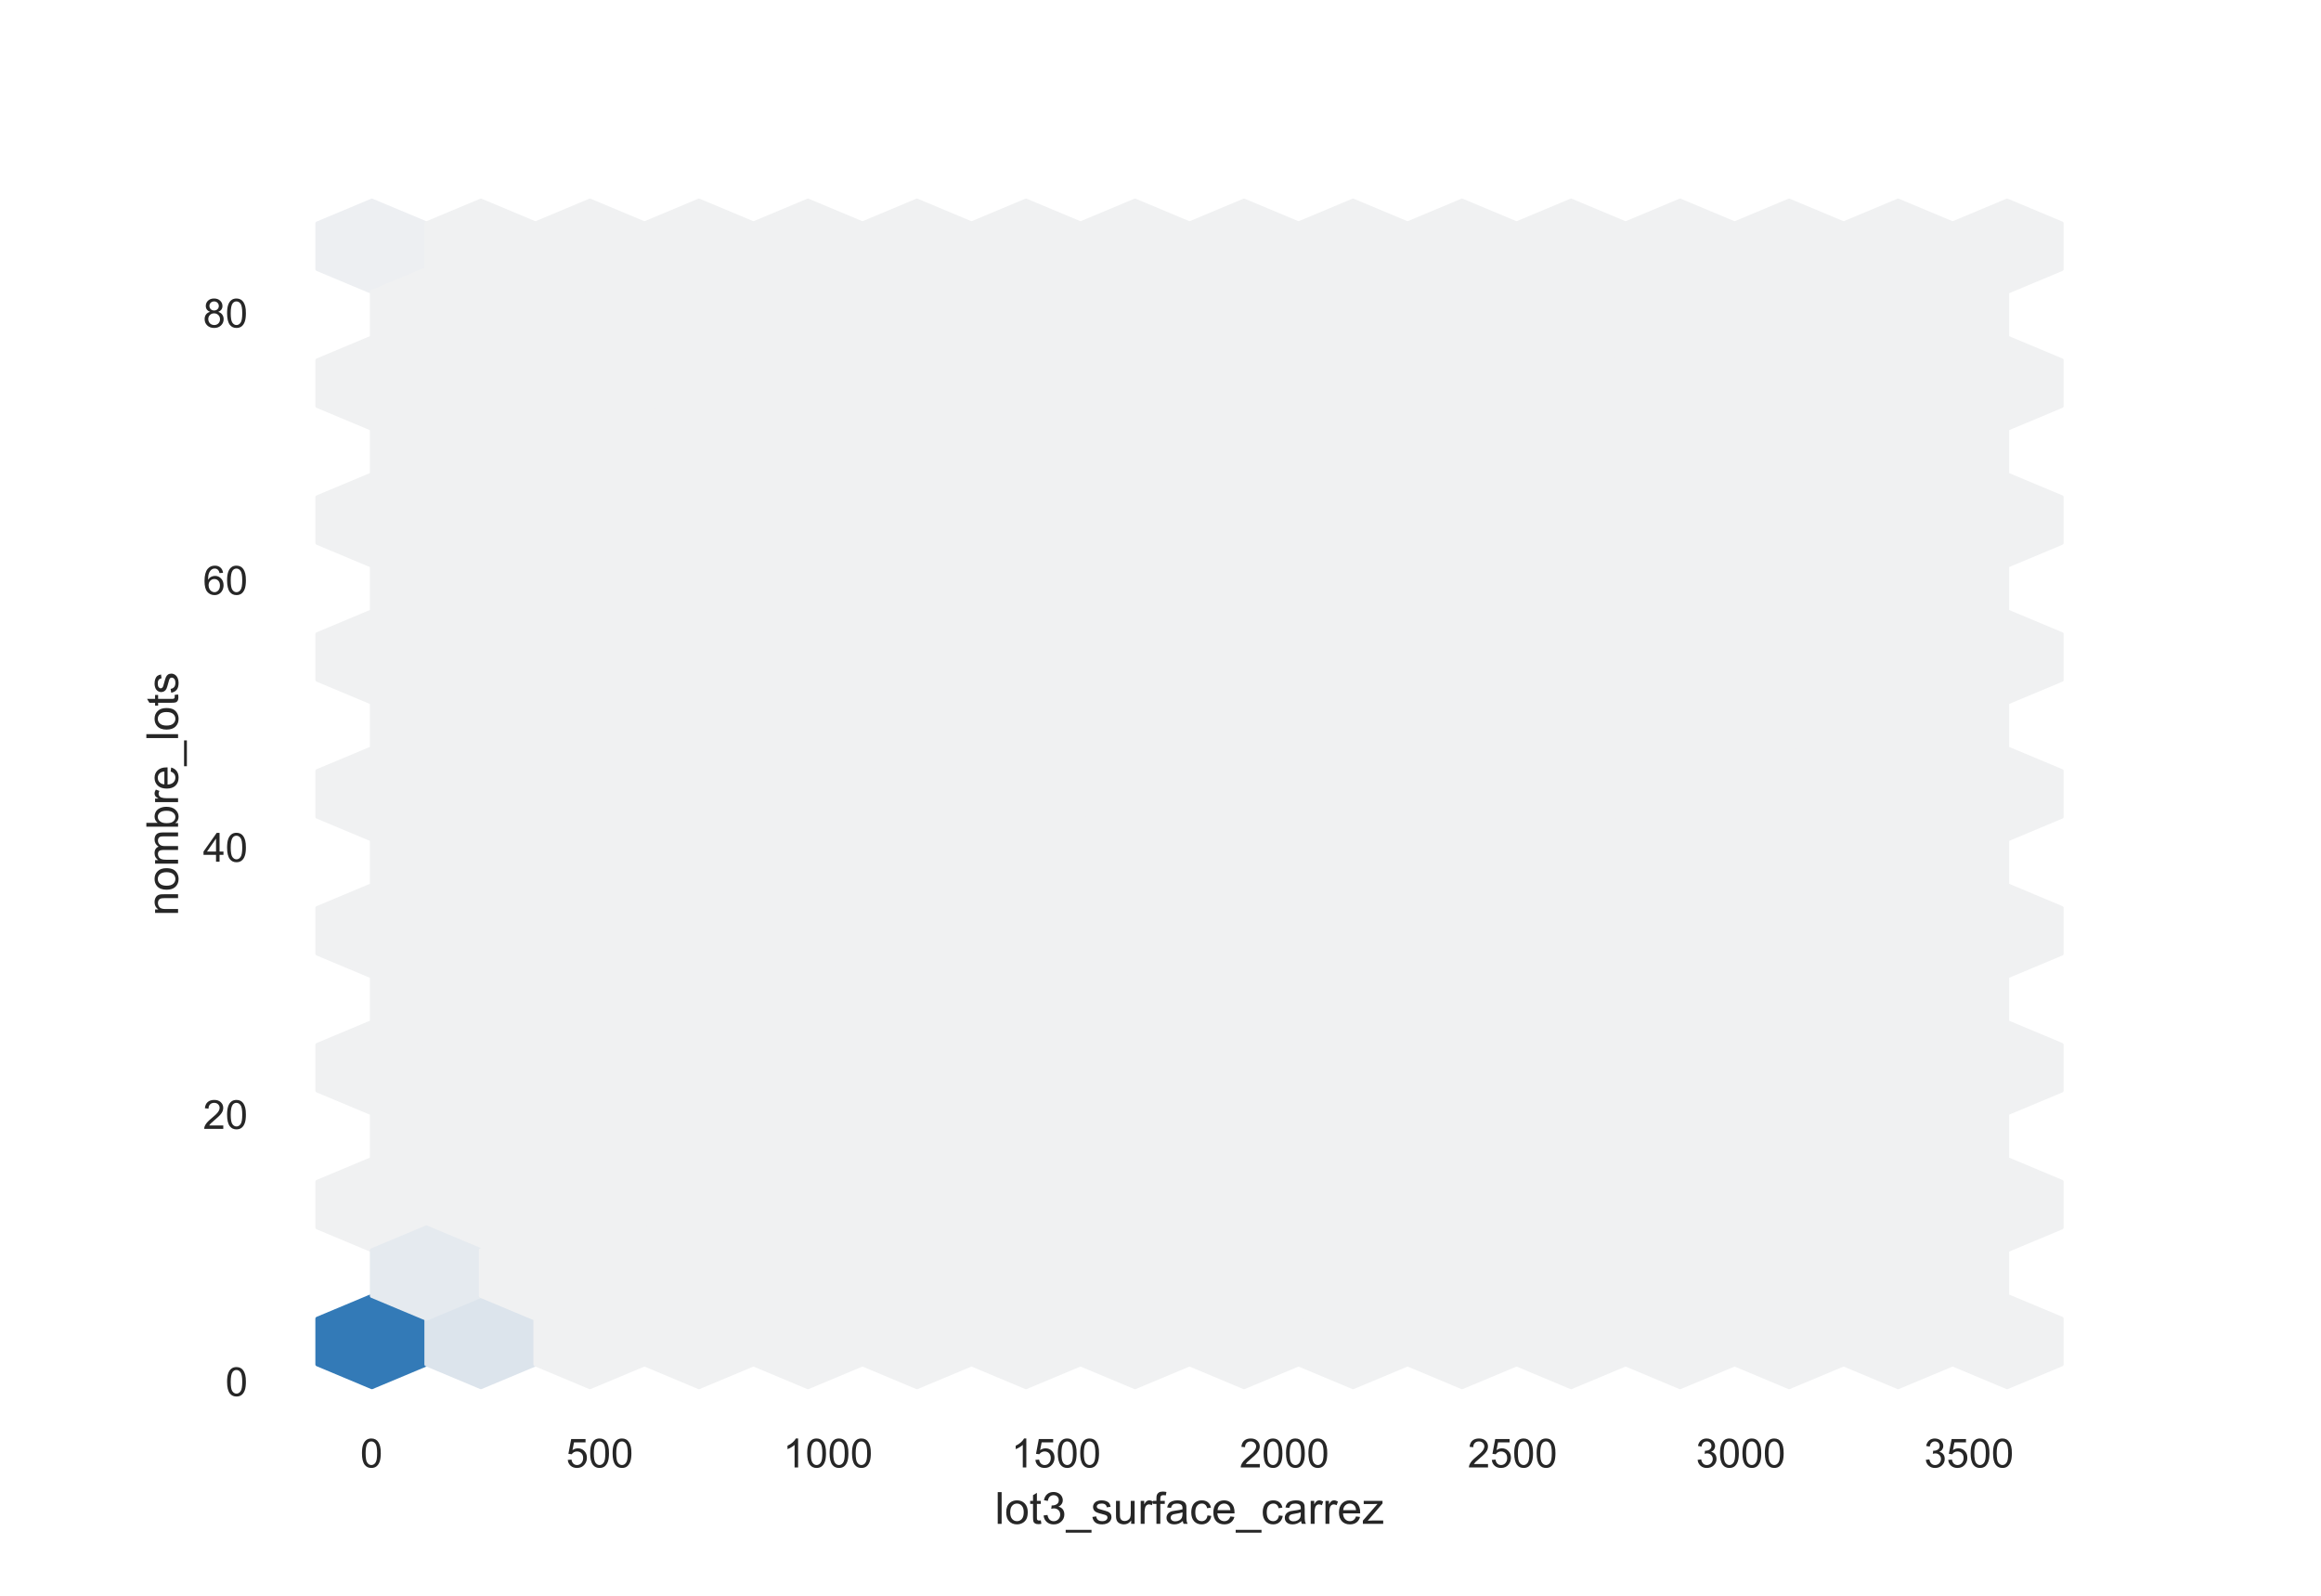 <?xml version="1.0" encoding="utf-8" standalone="no"?>
<!DOCTYPE svg PUBLIC "-//W3C//DTD SVG 1.1//EN"
  "http://www.w3.org/Graphics/SVG/1.1/DTD/svg11.dtd">
<!-- Created with matplotlib (https://matplotlib.org/) -->
<svg height="396pt" version="1.1" viewBox="0 0 576 396" width="576pt" xmlns="http://www.w3.org/2000/svg" xmlns:xlink="http://www.w3.org/1999/xlink">
 <defs>
  <style type="text/css">*{stroke-linecap:butt;stroke-linejoin:round;}</style>
 </defs>
 <g id="figure_1">
  <g id="patch_1">
   <path d="M 0 396 
L 576 396 
L 576 0 
L 0 0 
z
" style="fill:#ffffff;"/>
  </g>
  <g id="axes_1">
   <g id="patch_2">
    <path d="M 72 346.5 
L 518.4 346.5 
L 518.4 47.52 
L 72 47.52 
z
" style="fill:#ffffff;"/>
   </g>
   <g id="matplotlib.axis_1">
    <g id="xtick_1">
     <g id="text_1">
      <!-- 0 -->
      <g style="fill:#262626;" transform="translate(89.414 364.158)scale(0.1 -0.1)">
       <defs>
        <path d="M 4.156 35.297 
Q 4.156 48 6.766 55.734 
Q 9.375 63.484 14.516 67.672 
Q 19.672 71.875 27.484 71.875 
Q 33.25 71.875 37.594 69.547 
Q 41.938 67.234 44.766 62.859 
Q 47.609 58.5 49.219 52.219 
Q 50.828 45.953 50.828 35.297 
Q 50.828 22.703 48.234 14.969 
Q 45.656 7.234 40.5 3 
Q 35.359 -1.219 27.484 -1.219 
Q 17.141 -1.219 11.234 6.203 
Q 4.156 15.141 4.156 35.297 
z
M 13.188 35.297 
Q 13.188 17.672 17.312 11.828 
Q 21.438 6 27.484 6 
Q 33.547 6 37.672 11.859 
Q 41.797 17.719 41.797 35.297 
Q 41.797 52.984 37.672 58.781 
Q 33.547 64.594 27.391 64.594 
Q 21.344 64.594 17.719 59.469 
Q 13.188 52.938 13.188 35.297 
z
" id="ArialMT-48"/>
       </defs>
       <use xlink:href="#ArialMT-48"/>
      </g>
     </g>
    </g>
    <g id="xtick_2">
     <g id="text_2">
      <!-- 500 -->
      <g style="fill:#262626;" transform="translate(140.488 364.158)scale(0.1 -0.1)">
       <defs>
        <path d="M 4.156 18.75 
L 13.375 19.531 
Q 14.406 12.797 18.141 9.391 
Q 21.875 6 27.156 6 
Q 33.5 6 37.891 10.781 
Q 42.281 15.578 42.281 23.484 
Q 42.281 31 38.062 35.344 
Q 33.844 39.703 27 39.703 
Q 22.75 39.703 19.328 37.766 
Q 15.922 35.844 13.969 32.766 
L 5.719 33.844 
L 12.641 70.609 
L 48.25 70.609 
L 48.25 62.203 
L 19.672 62.203 
L 15.828 42.969 
Q 22.266 47.469 29.344 47.469 
Q 38.719 47.469 45.156 40.969 
Q 51.609 34.469 51.609 24.266 
Q 51.609 14.547 45.953 7.469 
Q 39.062 -1.219 27.156 -1.219 
Q 17.391 -1.219 11.203 4.25 
Q 5.031 9.719 4.156 18.75 
z
" id="ArialMT-53"/>
       </defs>
       <use xlink:href="#ArialMT-53"/>
       <use x="55.615" xlink:href="#ArialMT-48"/>
       <use x="111.23" xlink:href="#ArialMT-48"/>
      </g>
     </g>
    </g>
    <g id="xtick_3">
     <g id="text_3">
      <!-- 1000 -->
      <g style="fill:#262626;" transform="translate(194.342 364.158)scale(0.1 -0.1)">
       <defs>
        <path d="M 37.25 0 
L 28.469 0 
L 28.469 56 
Q 25.297 52.984 20.141 49.953 
Q 14.984 46.922 10.891 45.406 
L 10.891 53.906 
Q 18.266 57.375 23.781 62.297 
Q 29.297 67.234 31.594 71.875 
L 37.25 71.875 
z
" id="ArialMT-49"/>
       </defs>
       <use xlink:href="#ArialMT-49"/>
       <use x="55.615" xlink:href="#ArialMT-48"/>
       <use x="111.23" xlink:href="#ArialMT-48"/>
       <use x="166.846" xlink:href="#ArialMT-48"/>
      </g>
     </g>
    </g>
    <g id="xtick_4">
     <g id="text_4">
      <!-- 1500 -->
      <g style="fill:#262626;" transform="translate(250.976 364.158)scale(0.1 -0.1)">
       <use xlink:href="#ArialMT-49"/>
       <use x="55.615" xlink:href="#ArialMT-53"/>
       <use x="111.23" xlink:href="#ArialMT-48"/>
       <use x="166.846" xlink:href="#ArialMT-48"/>
      </g>
     </g>
    </g>
    <g id="xtick_5">
     <g id="text_5">
      <!-- 2000 -->
      <g style="fill:#262626;" transform="translate(307.61 364.158)scale(0.1 -0.1)">
       <defs>
        <path d="M 50.344 8.453 
L 50.344 0 
L 3.031 0 
Q 2.938 3.172 4.047 6.109 
Q 5.859 10.938 9.828 15.625 
Q 13.812 20.312 21.344 26.469 
Q 33.016 36.031 37.109 41.625 
Q 41.219 47.219 41.219 52.203 
Q 41.219 57.422 37.469 61 
Q 33.734 64.594 27.734 64.594 
Q 21.391 64.594 17.578 60.781 
Q 13.766 56.984 13.719 50.25 
L 4.688 51.172 
Q 5.609 61.281 11.656 66.578 
Q 17.719 71.875 27.938 71.875 
Q 38.234 71.875 44.234 66.156 
Q 50.25 60.453 50.25 52 
Q 50.25 47.703 48.484 43.547 
Q 46.734 39.406 42.656 34.812 
Q 38.578 30.219 29.109 22.219 
Q 21.188 15.578 18.938 13.203 
Q 16.703 10.844 15.234 8.453 
z
" id="ArialMT-50"/>
       </defs>
       <use xlink:href="#ArialMT-50"/>
       <use x="55.615" xlink:href="#ArialMT-48"/>
       <use x="111.23" xlink:href="#ArialMT-48"/>
       <use x="166.846" xlink:href="#ArialMT-48"/>
      </g>
     </g>
    </g>
    <g id="xtick_6">
     <g id="text_6">
      <!-- 2500 -->
      <g style="fill:#262626;" transform="translate(364.245 364.158)scale(0.1 -0.1)">
       <use xlink:href="#ArialMT-50"/>
       <use x="55.615" xlink:href="#ArialMT-53"/>
       <use x="111.23" xlink:href="#ArialMT-48"/>
       <use x="166.846" xlink:href="#ArialMT-48"/>
      </g>
     </g>
    </g>
    <g id="xtick_7">
     <g id="text_7">
      <!-- 3000 -->
      <g style="fill:#262626;" transform="translate(420.879 364.158)scale(0.1 -0.1)">
       <defs>
        <path d="M 4.203 18.891 
L 12.984 20.062 
Q 14.5 12.594 18.141 9.297 
Q 21.781 6 27 6 
Q 33.203 6 37.469 10.297 
Q 41.75 14.594 41.75 20.953 
Q 41.75 27 37.797 30.922 
Q 33.844 34.859 27.734 34.859 
Q 25.25 34.859 21.531 33.891 
L 22.516 41.609 
Q 23.391 41.5 23.922 41.5 
Q 29.547 41.5 34.031 44.422 
Q 38.531 47.359 38.531 53.469 
Q 38.531 58.297 35.25 61.469 
Q 31.984 64.656 26.812 64.656 
Q 21.688 64.656 18.266 61.422 
Q 14.844 58.203 13.875 51.766 
L 5.078 53.328 
Q 6.688 62.156 12.391 67.016 
Q 18.109 71.875 26.609 71.875 
Q 32.469 71.875 37.391 69.359 
Q 42.328 66.844 44.938 62.5 
Q 47.562 58.156 47.562 53.266 
Q 47.562 48.641 45.062 44.828 
Q 42.578 41.016 37.703 38.766 
Q 44.047 37.312 47.562 32.688 
Q 51.078 28.078 51.078 21.141 
Q 51.078 11.766 44.234 5.25 
Q 37.406 -1.266 26.953 -1.266 
Q 17.531 -1.266 11.297 4.344 
Q 5.078 9.969 4.203 18.891 
z
" id="ArialMT-51"/>
       </defs>
       <use xlink:href="#ArialMT-51"/>
       <use x="55.615" xlink:href="#ArialMT-48"/>
       <use x="111.23" xlink:href="#ArialMT-48"/>
       <use x="166.846" xlink:href="#ArialMT-48"/>
      </g>
     </g>
    </g>
    <g id="xtick_8">
     <g id="text_8">
      <!-- 3500 -->
      <g style="fill:#262626;" transform="translate(477.513 364.158)scale(0.1 -0.1)">
       <use xlink:href="#ArialMT-51"/>
       <use x="55.615" xlink:href="#ArialMT-53"/>
       <use x="111.23" xlink:href="#ArialMT-48"/>
       <use x="166.846" xlink:href="#ArialMT-48"/>
      </g>
     </g>
    </g>
    <g id="text_9">
     <!-- lot3_surface_carrez -->
     <g style="fill:#262626;" transform="translate(246.901 378.153)scale(0.11 -0.11)">
      <defs>
       <path d="M 6.391 0 
L 6.391 71.578 
L 15.188 71.578 
L 15.188 0 
z
" id="ArialMT-108"/>
       <path d="M 3.328 25.922 
Q 3.328 40.328 11.328 47.266 
Q 18.016 53.031 27.641 53.031 
Q 38.328 53.031 45.109 46.016 
Q 51.906 39.016 51.906 26.656 
Q 51.906 16.656 48.906 10.906 
Q 45.906 5.172 40.156 2 
Q 34.422 -1.172 27.641 -1.172 
Q 16.75 -1.172 10.031 5.812 
Q 3.328 12.797 3.328 25.922 
z
M 12.359 25.922 
Q 12.359 15.969 16.703 11.016 
Q 21.047 6.062 27.641 6.062 
Q 34.188 6.062 38.531 11.031 
Q 42.875 16.016 42.875 26.219 
Q 42.875 35.844 38.5 40.797 
Q 34.125 45.75 27.641 45.75 
Q 21.047 45.75 16.703 40.812 
Q 12.359 35.891 12.359 25.922 
z
" id="ArialMT-111"/>
       <path d="M 25.781 7.859 
L 27.047 0.094 
Q 23.344 -0.688 20.406 -0.688 
Q 15.625 -0.688 12.984 0.828 
Q 10.359 2.344 9.281 4.812 
Q 8.203 7.281 8.203 15.188 
L 8.203 45.016 
L 1.766 45.016 
L 1.766 51.859 
L 8.203 51.859 
L 8.203 64.703 
L 16.938 69.969 
L 16.938 51.859 
L 25.781 51.859 
L 25.781 45.016 
L 16.938 45.016 
L 16.938 14.703 
Q 16.938 10.938 17.406 9.859 
Q 17.875 8.797 18.922 8.156 
Q 19.969 7.516 21.922 7.516 
Q 23.391 7.516 25.781 7.859 
z
" id="ArialMT-116"/>
       <path d="M -1.516 -19.875 
L -1.516 -13.531 
L 56.734 -13.531 
L 56.734 -19.875 
z
" id="ArialMT-95"/>
       <path d="M 3.078 15.484 
L 11.766 16.844 
Q 12.5 11.625 15.844 8.844 
Q 19.188 6.062 25.203 6.062 
Q 31.25 6.062 34.172 8.516 
Q 37.109 10.984 37.109 14.312 
Q 37.109 17.281 34.516 19 
Q 32.719 20.172 25.531 21.969 
Q 15.875 24.422 12.141 26.203 
Q 8.406 27.984 6.469 31.125 
Q 4.547 34.281 4.547 38.094 
Q 4.547 41.547 6.125 44.5 
Q 7.719 47.469 10.453 49.422 
Q 12.5 50.922 16.031 51.969 
Q 19.578 53.031 23.641 53.031 
Q 29.734 53.031 34.344 51.266 
Q 38.969 49.516 41.156 46.5 
Q 43.359 43.5 44.188 38.484 
L 35.594 37.312 
Q 35.016 41.312 32.203 43.547 
Q 29.391 45.797 24.266 45.797 
Q 18.219 45.797 15.625 43.797 
Q 13.031 41.797 13.031 39.109 
Q 13.031 37.406 14.109 36.031 
Q 15.188 34.625 17.484 33.688 
Q 18.797 33.203 25.25 31.453 
Q 34.578 28.953 38.25 27.359 
Q 41.938 25.781 44.031 22.75 
Q 46.141 19.734 46.141 15.234 
Q 46.141 10.844 43.578 6.953 
Q 41.016 3.078 36.172 0.953 
Q 31.344 -1.172 25.25 -1.172 
Q 15.141 -1.172 9.844 3.031 
Q 4.547 7.234 3.078 15.484 
z
" id="ArialMT-115"/>
       <path d="M 40.578 0 
L 40.578 7.625 
Q 34.516 -1.172 24.125 -1.172 
Q 19.531 -1.172 15.547 0.578 
Q 11.578 2.344 9.641 5 
Q 7.719 7.672 6.938 11.531 
Q 6.391 14.109 6.391 19.734 
L 6.391 51.859 
L 15.188 51.859 
L 15.188 23.094 
Q 15.188 16.219 15.719 13.812 
Q 16.547 10.359 19.234 8.375 
Q 21.922 6.391 25.875 6.391 
Q 29.828 6.391 33.297 8.422 
Q 36.766 10.453 38.203 13.938 
Q 39.656 17.438 39.656 24.078 
L 39.656 51.859 
L 48.438 51.859 
L 48.438 0 
z
" id="ArialMT-117"/>
       <path d="M 6.5 0 
L 6.5 51.859 
L 14.406 51.859 
L 14.406 44 
Q 17.438 49.516 20 51.266 
Q 22.562 53.031 25.641 53.031 
Q 30.078 53.031 34.672 50.203 
L 31.641 42.047 
Q 28.422 43.953 25.203 43.953 
Q 22.312 43.953 20.016 42.219 
Q 17.719 40.484 16.75 37.406 
Q 15.281 32.719 15.281 27.156 
L 15.281 0 
z
" id="ArialMT-114"/>
       <path d="M 8.688 0 
L 8.688 45.016 
L 0.922 45.016 
L 0.922 51.859 
L 8.688 51.859 
L 8.688 57.375 
Q 8.688 62.594 9.625 65.141 
Q 10.891 68.562 14.078 70.672 
Q 17.281 72.797 23.047 72.797 
Q 26.766 72.797 31.25 71.922 
L 29.938 64.266 
Q 27.203 64.75 24.75 64.75 
Q 20.75 64.75 19.094 63.031 
Q 17.438 61.328 17.438 56.641 
L 17.438 51.859 
L 27.547 51.859 
L 27.547 45.016 
L 17.438 45.016 
L 17.438 0 
z
" id="ArialMT-102"/>
       <path d="M 40.438 6.391 
Q 35.547 2.25 31.031 0.531 
Q 26.516 -1.172 21.344 -1.172 
Q 12.797 -1.172 8.203 3 
Q 3.609 7.172 3.609 13.672 
Q 3.609 17.484 5.344 20.625 
Q 7.078 23.781 9.891 25.688 
Q 12.703 27.594 16.219 28.562 
Q 18.797 29.25 24.031 29.891 
Q 34.672 31.156 39.703 32.906 
Q 39.75 34.719 39.75 35.203 
Q 39.75 40.578 37.25 42.781 
Q 33.891 45.75 27.25 45.75 
Q 21.047 45.75 18.094 43.578 
Q 15.141 41.406 13.719 35.891 
L 5.125 37.062 
Q 6.297 42.578 8.984 45.969 
Q 11.672 49.359 16.75 51.188 
Q 21.828 53.031 28.516 53.031 
Q 35.156 53.031 39.297 51.469 
Q 43.453 49.906 45.406 47.531 
Q 47.359 45.172 48.141 41.547 
Q 48.578 39.312 48.578 33.453 
L 48.578 21.734 
Q 48.578 9.469 49.141 6.219 
Q 49.703 2.984 51.375 0 
L 42.188 0 
Q 40.828 2.734 40.438 6.391 
z
M 39.703 26.031 
Q 34.906 24.078 25.344 22.703 
Q 19.922 21.922 17.672 20.938 
Q 15.438 19.969 14.203 18.094 
Q 12.984 16.219 12.984 13.922 
Q 12.984 10.406 15.641 8.062 
Q 18.312 5.719 23.438 5.719 
Q 28.516 5.719 32.469 7.938 
Q 36.422 10.156 38.281 14.016 
Q 39.703 17 39.703 22.797 
z
" id="ArialMT-97"/>
       <path d="M 40.438 19 
L 49.078 17.875 
Q 47.656 8.938 41.812 3.875 
Q 35.984 -1.172 27.484 -1.172 
Q 16.844 -1.172 10.375 5.781 
Q 3.906 12.75 3.906 25.734 
Q 3.906 34.125 6.688 40.422 
Q 9.469 46.734 15.156 49.875 
Q 20.844 53.031 27.547 53.031 
Q 35.984 53.031 41.359 48.75 
Q 46.734 44.484 48.25 36.625 
L 39.703 35.297 
Q 38.484 40.531 35.375 43.156 
Q 32.281 45.797 27.875 45.797 
Q 21.234 45.797 17.078 41.031 
Q 12.938 36.281 12.938 25.984 
Q 12.938 15.531 16.938 10.797 
Q 20.953 6.062 27.391 6.062 
Q 32.562 6.062 36.031 9.234 
Q 39.5 12.406 40.438 19 
z
" id="ArialMT-99"/>
       <path d="M 42.094 16.703 
L 51.172 15.578 
Q 49.031 7.625 43.219 3.219 
Q 37.406 -1.172 28.375 -1.172 
Q 17 -1.172 10.328 5.828 
Q 3.656 12.844 3.656 25.484 
Q 3.656 38.578 10.391 45.797 
Q 17.141 53.031 27.875 53.031 
Q 38.281 53.031 44.875 45.953 
Q 51.469 38.875 51.469 26.031 
Q 51.469 25.25 51.422 23.688 
L 12.75 23.688 
Q 13.234 15.141 17.578 10.594 
Q 21.922 6.062 28.422 6.062 
Q 33.25 6.062 36.672 8.594 
Q 40.094 11.141 42.094 16.703 
z
M 13.234 30.906 
L 42.188 30.906 
Q 41.609 37.453 38.875 40.719 
Q 34.672 45.797 27.984 45.797 
Q 21.922 45.797 17.797 41.75 
Q 13.672 37.703 13.234 30.906 
z
" id="ArialMT-101"/>
       <path d="M 1.953 0 
L 1.953 7.125 
L 34.969 45.016 
Q 29.344 44.734 25.047 44.734 
L 3.906 44.734 
L 3.906 51.859 
L 46.297 51.859 
L 46.297 46.047 
L 18.219 13.141 
L 12.797 7.125 
Q 18.703 7.562 23.875 7.562 
L 47.859 7.562 
L 47.859 0 
z
" id="ArialMT-122"/>
      </defs>
      <use xlink:href="#ArialMT-108"/>
      <use x="22.217" xlink:href="#ArialMT-111"/>
      <use x="77.832" xlink:href="#ArialMT-116"/>
      <use x="105.615" xlink:href="#ArialMT-51"/>
      <use x="161.23" xlink:href="#ArialMT-95"/>
      <use x="216.846" xlink:href="#ArialMT-115"/>
      <use x="266.846" xlink:href="#ArialMT-117"/>
      <use x="322.461" xlink:href="#ArialMT-114"/>
      <use x="355.762" xlink:href="#ArialMT-102"/>
      <use x="383.545" xlink:href="#ArialMT-97"/>
      <use x="439.16" xlink:href="#ArialMT-99"/>
      <use x="489.16" xlink:href="#ArialMT-101"/>
      <use x="544.775" xlink:href="#ArialMT-95"/>
      <use x="600.391" xlink:href="#ArialMT-99"/>
      <use x="650.391" xlink:href="#ArialMT-97"/>
      <use x="706.006" xlink:href="#ArialMT-114"/>
      <use x="739.307" xlink:href="#ArialMT-114"/>
      <use x="772.607" xlink:href="#ArialMT-101"/>
      <use x="828.223" xlink:href="#ArialMT-122"/>
     </g>
    </g>
   </g>
   <g id="matplotlib.axis_2">
    <g id="ytick_1">
     <g id="text_10">
      <!-- 0 -->
      <g style="fill:#262626;" transform="translate(55.939 346.433)scale(0.1 -0.1)">
       <use xlink:href="#ArialMT-48"/>
      </g>
     </g>
    </g>
    <g id="ytick_2">
     <g id="text_11">
      <!-- 20 -->
      <g style="fill:#262626;" transform="translate(50.378 280.14)scale(0.1 -0.1)">
       <use xlink:href="#ArialMT-50"/>
       <use x="55.615" xlink:href="#ArialMT-48"/>
      </g>
     </g>
    </g>
    <g id="ytick_3">
     <g id="text_12">
      <!-- 40 -->
      <g style="fill:#262626;" transform="translate(50.378 213.847)scale(0.1 -0.1)">
       <defs>
        <path d="M 32.328 0 
L 32.328 17.141 
L 1.266 17.141 
L 1.266 25.203 
L 33.938 71.578 
L 41.109 71.578 
L 41.109 25.203 
L 50.781 25.203 
L 50.781 17.141 
L 41.109 17.141 
L 41.109 0 
z
M 32.328 25.203 
L 32.328 57.469 
L 9.906 25.203 
z
" id="ArialMT-52"/>
       </defs>
       <use xlink:href="#ArialMT-52"/>
       <use x="55.615" xlink:href="#ArialMT-48"/>
      </g>
     </g>
    </g>
    <g id="ytick_4">
     <g id="text_13">
      <!-- 60 -->
      <g style="fill:#262626;" transform="translate(50.378 147.555)scale(0.1 -0.1)">
       <defs>
        <path d="M 49.75 54.047 
L 41.016 53.375 
Q 39.844 58.547 37.703 60.891 
Q 34.125 64.656 28.906 64.656 
Q 24.703 64.656 21.531 62.312 
Q 17.391 59.281 14.984 53.469 
Q 12.594 47.656 12.5 36.922 
Q 15.672 41.75 20.266 44.094 
Q 24.859 46.438 29.891 46.438 
Q 38.672 46.438 44.844 39.969 
Q 51.031 33.5 51.031 23.25 
Q 51.031 16.5 48.125 10.719 
Q 45.219 4.938 40.141 1.859 
Q 35.062 -1.219 28.609 -1.219 
Q 17.625 -1.219 10.688 6.859 
Q 3.766 14.938 3.766 33.5 
Q 3.766 54.25 11.422 63.672 
Q 18.109 71.875 29.438 71.875 
Q 37.891 71.875 43.281 67.141 
Q 48.688 62.406 49.75 54.047 
z
M 13.875 23.188 
Q 13.875 18.656 15.797 14.5 
Q 17.719 10.359 21.188 8.172 
Q 24.656 6 28.469 6 
Q 34.031 6 38.031 10.484 
Q 42.047 14.984 42.047 22.703 
Q 42.047 30.125 38.078 34.391 
Q 34.125 38.672 28.125 38.672 
Q 22.172 38.672 18.016 34.391 
Q 13.875 30.125 13.875 23.188 
z
" id="ArialMT-54"/>
       </defs>
       <use xlink:href="#ArialMT-54"/>
       <use x="55.615" xlink:href="#ArialMT-48"/>
      </g>
     </g>
    </g>
    <g id="ytick_5">
     <g id="text_14">
      <!-- 80 -->
      <g style="fill:#262626;" transform="translate(50.378 81.262)scale(0.1 -0.1)">
       <defs>
        <path d="M 17.672 38.812 
Q 12.203 40.828 9.562 44.531 
Q 6.938 48.25 6.938 53.422 
Q 6.938 61.234 12.547 66.547 
Q 18.172 71.875 27.484 71.875 
Q 36.859 71.875 42.578 66.422 
Q 48.297 60.984 48.297 53.172 
Q 48.297 48.188 45.672 44.5 
Q 43.062 40.828 37.75 38.812 
Q 44.344 36.672 47.781 31.875 
Q 51.219 27.094 51.219 20.453 
Q 51.219 11.281 44.719 5.031 
Q 38.234 -1.219 27.641 -1.219 
Q 17.047 -1.219 10.547 5.047 
Q 4.047 11.328 4.047 20.703 
Q 4.047 27.688 7.594 32.391 
Q 11.141 37.109 17.672 38.812 
z
M 15.922 53.719 
Q 15.922 48.641 19.188 45.406 
Q 22.469 42.188 27.688 42.188 
Q 32.766 42.188 36.016 45.375 
Q 39.266 48.578 39.266 53.219 
Q 39.266 58.062 35.906 61.359 
Q 32.562 64.656 27.594 64.656 
Q 22.562 64.656 19.234 61.422 
Q 15.922 58.203 15.922 53.719 
z
M 13.094 20.656 
Q 13.094 16.891 14.875 13.375 
Q 16.656 9.859 20.172 7.922 
Q 23.688 6 27.734 6 
Q 34.031 6 38.125 10.047 
Q 42.234 14.109 42.234 20.359 
Q 42.234 26.703 38.016 30.859 
Q 33.797 35.016 27.438 35.016 
Q 21.234 35.016 17.156 30.906 
Q 13.094 26.812 13.094 20.656 
z
" id="ArialMT-56"/>
       </defs>
       <use xlink:href="#ArialMT-56"/>
       <use x="55.615" xlink:href="#ArialMT-48"/>
      </g>
     </g>
    </g>
    <g id="text_15">
     <!-- nombre_lots -->
     <g style="fill:#262626;" transform="translate(44.192 227.274)rotate(-90)scale(0.11 -0.11)">
      <defs>
       <path d="M 6.594 0 
L 6.594 51.859 
L 14.5 51.859 
L 14.5 44.484 
Q 20.219 53.031 31 53.031 
Q 35.688 53.031 39.625 51.344 
Q 43.562 49.656 45.516 46.922 
Q 47.469 44.188 48.25 40.438 
Q 48.734 37.984 48.734 31.891 
L 48.734 0 
L 39.938 0 
L 39.938 31.547 
Q 39.938 36.922 38.906 39.578 
Q 37.891 42.234 35.281 43.812 
Q 32.672 45.406 29.156 45.406 
Q 23.531 45.406 19.453 41.844 
Q 15.375 38.281 15.375 28.328 
L 15.375 0 
z
" id="ArialMT-110"/>
       <path d="M 6.594 0 
L 6.594 51.859 
L 14.453 51.859 
L 14.453 44.578 
Q 16.891 48.391 20.938 50.703 
Q 25 53.031 30.172 53.031 
Q 35.938 53.031 39.625 50.641 
Q 43.312 48.25 44.828 43.953 
Q 50.984 53.031 60.844 53.031 
Q 68.562 53.031 72.703 48.75 
Q 76.859 44.484 76.859 35.594 
L 76.859 0 
L 68.109 0 
L 68.109 32.672 
Q 68.109 37.938 67.25 40.25 
Q 66.406 42.578 64.156 43.984 
Q 61.922 45.406 58.891 45.406 
Q 53.422 45.406 49.797 41.766 
Q 46.188 38.141 46.188 30.125 
L 46.188 0 
L 37.406 0 
L 37.406 33.688 
Q 37.406 39.547 35.25 42.469 
Q 33.109 45.406 28.219 45.406 
Q 24.516 45.406 21.359 43.453 
Q 18.219 41.5 16.797 37.734 
Q 15.375 33.984 15.375 26.906 
L 15.375 0 
z
" id="ArialMT-109"/>
       <path d="M 14.703 0 
L 6.547 0 
L 6.547 71.578 
L 15.328 71.578 
L 15.328 46.047 
Q 20.906 53.031 29.547 53.031 
Q 34.328 53.031 38.594 51.094 
Q 42.875 49.172 45.625 45.672 
Q 48.391 42.188 49.953 37.25 
Q 51.516 32.328 51.516 26.703 
Q 51.516 13.375 44.922 6.094 
Q 38.328 -1.172 29.109 -1.172 
Q 19.922 -1.172 14.703 6.5 
z
M 14.594 26.312 
Q 14.594 17 17.141 12.844 
Q 21.297 6.062 28.375 6.062 
Q 34.125 6.062 38.328 11.062 
Q 42.531 16.062 42.531 25.984 
Q 42.531 36.141 38.5 40.969 
Q 34.469 45.797 28.766 45.797 
Q 23 45.797 18.797 40.797 
Q 14.594 35.797 14.594 26.312 
z
" id="ArialMT-98"/>
      </defs>
      <use xlink:href="#ArialMT-110"/>
      <use x="55.615" xlink:href="#ArialMT-111"/>
      <use x="111.23" xlink:href="#ArialMT-109"/>
      <use x="194.531" xlink:href="#ArialMT-98"/>
      <use x="250.146" xlink:href="#ArialMT-114"/>
      <use x="283.447" xlink:href="#ArialMT-101"/>
      <use x="339.062" xlink:href="#ArialMT-95"/>
      <use x="394.678" xlink:href="#ArialMT-108"/>
      <use x="416.895" xlink:href="#ArialMT-111"/>
      <use x="472.51" xlink:href="#ArialMT-116"/>
      <use x="500.293" xlink:href="#ArialMT-115"/>
     </g>
    </g>
   </g>
   <g id="PolyCollection_1">
    <defs>
     <path d="M 105.722 -47.484 
L 105.722 -58.809 
L 92.195 -64.471 
L 78.667 -58.809 
L 78.667 -47.484 
L 92.195 -41.821 
z
" id="C0_0_b537edf42b"/>
    </defs>
    <g clip-path="url(#p77ecfab9a6)">
     <use style="fill:#337ab7;stroke:#337ab7;" x="0.096" xlink:href="#C0_0_b537edf42b" y="386.056"/>
    </g>
    <g clip-path="url(#p77ecfab9a6)">
     <use style="fill:#f0f1f2;stroke:#f0f1f2;" x="0.096" xlink:href="#C0_0_b537edf42b" y="352.081"/>
    </g>
    <g clip-path="url(#p77ecfab9a6)">
     <use style="fill:#f0f1f2;stroke:#f0f1f2;" x="0.096" xlink:href="#C0_0_b537edf42b" y="318.106"/>
    </g>
    <g clip-path="url(#p77ecfab9a6)">
     <use style="fill:#f0f1f2;stroke:#f0f1f2;" x="0.096" xlink:href="#C0_0_b537edf42b" y="284.131"/>
    </g>
    <g clip-path="url(#p77ecfab9a6)">
     <use style="fill:#f0f1f2;stroke:#f0f1f2;" x="0.096" xlink:href="#C0_0_b537edf42b" y="250.156"/>
    </g>
    <g clip-path="url(#p77ecfab9a6)">
     <use style="fill:#f0f1f2;stroke:#f0f1f2;" x="0.096" xlink:href="#C0_0_b537edf42b" y="216.181"/>
    </g>
    <g clip-path="url(#p77ecfab9a6)">
     <use style="fill:#f0f1f2;stroke:#f0f1f2;" x="0.096" xlink:href="#C0_0_b537edf42b" y="182.206"/>
    </g>
    <g clip-path="url(#p77ecfab9a6)">
     <use style="fill:#f0f1f2;stroke:#f0f1f2;" x="0.096" xlink:href="#C0_0_b537edf42b" y="148.231"/>
    </g>
    <g clip-path="url(#p77ecfab9a6)">
     <use style="fill:#edeff2;stroke:#edeff2;" x="0.096" xlink:href="#C0_0_b537edf42b" y="114.256"/>
    </g>
    <g clip-path="url(#p77ecfab9a6)">
     <use style="fill:#dce4ec;stroke:#dce4ec;" x="27.151" xlink:href="#C0_0_b537edf42b" y="386.056"/>
    </g>
    <g clip-path="url(#p77ecfab9a6)">
     <use style="fill:#f0f1f2;stroke:#f0f1f2;" x="27.151" xlink:href="#C0_0_b537edf42b" y="352.081"/>
    </g>
    <g clip-path="url(#p77ecfab9a6)">
     <use style="fill:#f0f1f2;stroke:#f0f1f2;" x="27.151" xlink:href="#C0_0_b537edf42b" y="318.106"/>
    </g>
    <g clip-path="url(#p77ecfab9a6)">
     <use style="fill:#f0f1f2;stroke:#f0f1f2;" x="27.151" xlink:href="#C0_0_b537edf42b" y="284.131"/>
    </g>
    <g clip-path="url(#p77ecfab9a6)">
     <use style="fill:#f0f1f2;stroke:#f0f1f2;" x="27.151" xlink:href="#C0_0_b537edf42b" y="250.156"/>
    </g>
    <g clip-path="url(#p77ecfab9a6)">
     <use style="fill:#f0f1f2;stroke:#f0f1f2;" x="27.151" xlink:href="#C0_0_b537edf42b" y="216.181"/>
    </g>
    <g clip-path="url(#p77ecfab9a6)">
     <use style="fill:#f0f1f2;stroke:#f0f1f2;" x="27.151" xlink:href="#C0_0_b537edf42b" y="182.206"/>
    </g>
    <g clip-path="url(#p77ecfab9a6)">
     <use style="fill:#f0f1f2;stroke:#f0f1f2;" x="27.151" xlink:href="#C0_0_b537edf42b" y="148.231"/>
    </g>
    <g clip-path="url(#p77ecfab9a6)">
     <use style="fill:#f0f1f2;stroke:#f0f1f2;" x="27.151" xlink:href="#C0_0_b537edf42b" y="114.256"/>
    </g>
    <g clip-path="url(#p77ecfab9a6)">
     <use style="fill:#f0f1f2;stroke:#f0f1f2;" x="54.205" xlink:href="#C0_0_b537edf42b" y="386.056"/>
    </g>
    <g clip-path="url(#p77ecfab9a6)">
     <use style="fill:#f0f1f2;stroke:#f0f1f2;" x="54.205" xlink:href="#C0_0_b537edf42b" y="352.081"/>
    </g>
    <g clip-path="url(#p77ecfab9a6)">
     <use style="fill:#f0f1f2;stroke:#f0f1f2;" x="54.205" xlink:href="#C0_0_b537edf42b" y="318.106"/>
    </g>
    <g clip-path="url(#p77ecfab9a6)">
     <use style="fill:#f0f1f2;stroke:#f0f1f2;" x="54.205" xlink:href="#C0_0_b537edf42b" y="284.131"/>
    </g>
    <g clip-path="url(#p77ecfab9a6)">
     <use style="fill:#f0f1f2;stroke:#f0f1f2;" x="54.205" xlink:href="#C0_0_b537edf42b" y="250.156"/>
    </g>
    <g clip-path="url(#p77ecfab9a6)">
     <use style="fill:#f0f1f2;stroke:#f0f1f2;" x="54.205" xlink:href="#C0_0_b537edf42b" y="216.181"/>
    </g>
    <g clip-path="url(#p77ecfab9a6)">
     <use style="fill:#f0f1f2;stroke:#f0f1f2;" x="54.205" xlink:href="#C0_0_b537edf42b" y="182.206"/>
    </g>
    <g clip-path="url(#p77ecfab9a6)">
     <use style="fill:#f0f1f2;stroke:#f0f1f2;" x="54.205" xlink:href="#C0_0_b537edf42b" y="148.231"/>
    </g>
    <g clip-path="url(#p77ecfab9a6)">
     <use style="fill:#f0f1f2;stroke:#f0f1f2;" x="54.205" xlink:href="#C0_0_b537edf42b" y="114.256"/>
    </g>
    <g clip-path="url(#p77ecfab9a6)">
     <use style="fill:#f0f1f2;stroke:#f0f1f2;" x="81.26" xlink:href="#C0_0_b537edf42b" y="386.056"/>
    </g>
    <g clip-path="url(#p77ecfab9a6)">
     <use style="fill:#f0f1f2;stroke:#f0f1f2;" x="81.26" xlink:href="#C0_0_b537edf42b" y="352.081"/>
    </g>
    <g clip-path="url(#p77ecfab9a6)">
     <use style="fill:#f0f1f2;stroke:#f0f1f2;" x="81.26" xlink:href="#C0_0_b537edf42b" y="318.106"/>
    </g>
    <g clip-path="url(#p77ecfab9a6)">
     <use style="fill:#f0f1f2;stroke:#f0f1f2;" x="81.26" xlink:href="#C0_0_b537edf42b" y="284.131"/>
    </g>
    <g clip-path="url(#p77ecfab9a6)">
     <use style="fill:#f0f1f2;stroke:#f0f1f2;" x="81.26" xlink:href="#C0_0_b537edf42b" y="250.156"/>
    </g>
    <g clip-path="url(#p77ecfab9a6)">
     <use style="fill:#f0f1f2;stroke:#f0f1f2;" x="81.26" xlink:href="#C0_0_b537edf42b" y="216.181"/>
    </g>
    <g clip-path="url(#p77ecfab9a6)">
     <use style="fill:#f0f1f2;stroke:#f0f1f2;" x="81.26" xlink:href="#C0_0_b537edf42b" y="182.206"/>
    </g>
    <g clip-path="url(#p77ecfab9a6)">
     <use style="fill:#f0f1f2;stroke:#f0f1f2;" x="81.26" xlink:href="#C0_0_b537edf42b" y="148.231"/>
    </g>
    <g clip-path="url(#p77ecfab9a6)">
     <use style="fill:#f0f1f2;stroke:#f0f1f2;" x="81.26" xlink:href="#C0_0_b537edf42b" y="114.256"/>
    </g>
    <g clip-path="url(#p77ecfab9a6)">
     <use style="fill:#f0f1f2;stroke:#f0f1f2;" x="108.314" xlink:href="#C0_0_b537edf42b" y="386.056"/>
    </g>
    <g clip-path="url(#p77ecfab9a6)">
     <use style="fill:#f0f1f2;stroke:#f0f1f2;" x="108.314" xlink:href="#C0_0_b537edf42b" y="352.081"/>
    </g>
    <g clip-path="url(#p77ecfab9a6)">
     <use style="fill:#f0f1f2;stroke:#f0f1f2;" x="108.314" xlink:href="#C0_0_b537edf42b" y="318.106"/>
    </g>
    <g clip-path="url(#p77ecfab9a6)">
     <use style="fill:#f0f1f2;stroke:#f0f1f2;" x="108.314" xlink:href="#C0_0_b537edf42b" y="284.131"/>
    </g>
    <g clip-path="url(#p77ecfab9a6)">
     <use style="fill:#f0f1f2;stroke:#f0f1f2;" x="108.314" xlink:href="#C0_0_b537edf42b" y="250.156"/>
    </g>
    <g clip-path="url(#p77ecfab9a6)">
     <use style="fill:#f0f1f2;stroke:#f0f1f2;" x="108.314" xlink:href="#C0_0_b537edf42b" y="216.181"/>
    </g>
    <g clip-path="url(#p77ecfab9a6)">
     <use style="fill:#f0f1f2;stroke:#f0f1f2;" x="108.314" xlink:href="#C0_0_b537edf42b" y="182.206"/>
    </g>
    <g clip-path="url(#p77ecfab9a6)">
     <use style="fill:#f0f1f2;stroke:#f0f1f2;" x="108.314" xlink:href="#C0_0_b537edf42b" y="148.231"/>
    </g>
    <g clip-path="url(#p77ecfab9a6)">
     <use style="fill:#f0f1f2;stroke:#f0f1f2;" x="108.314" xlink:href="#C0_0_b537edf42b" y="114.256"/>
    </g>
    <g clip-path="url(#p77ecfab9a6)">
     <use style="fill:#f0f1f2;stroke:#f0f1f2;" x="135.369" xlink:href="#C0_0_b537edf42b" y="386.056"/>
    </g>
    <g clip-path="url(#p77ecfab9a6)">
     <use style="fill:#f0f1f2;stroke:#f0f1f2;" x="135.369" xlink:href="#C0_0_b537edf42b" y="352.081"/>
    </g>
    <g clip-path="url(#p77ecfab9a6)">
     <use style="fill:#f0f1f2;stroke:#f0f1f2;" x="135.369" xlink:href="#C0_0_b537edf42b" y="318.106"/>
    </g>
    <g clip-path="url(#p77ecfab9a6)">
     <use style="fill:#f0f1f2;stroke:#f0f1f2;" x="135.369" xlink:href="#C0_0_b537edf42b" y="284.131"/>
    </g>
    <g clip-path="url(#p77ecfab9a6)">
     <use style="fill:#f0f1f2;stroke:#f0f1f2;" x="135.369" xlink:href="#C0_0_b537edf42b" y="250.156"/>
    </g>
    <g clip-path="url(#p77ecfab9a6)">
     <use style="fill:#f0f1f2;stroke:#f0f1f2;" x="135.369" xlink:href="#C0_0_b537edf42b" y="216.181"/>
    </g>
    <g clip-path="url(#p77ecfab9a6)">
     <use style="fill:#f0f1f2;stroke:#f0f1f2;" x="135.369" xlink:href="#C0_0_b537edf42b" y="182.206"/>
    </g>
    <g clip-path="url(#p77ecfab9a6)">
     <use style="fill:#f0f1f2;stroke:#f0f1f2;" x="135.369" xlink:href="#C0_0_b537edf42b" y="148.231"/>
    </g>
    <g clip-path="url(#p77ecfab9a6)">
     <use style="fill:#f0f1f2;stroke:#f0f1f2;" x="135.369" xlink:href="#C0_0_b537edf42b" y="114.256"/>
    </g>
    <g clip-path="url(#p77ecfab9a6)">
     <use style="fill:#f0f1f2;stroke:#f0f1f2;" x="162.424" xlink:href="#C0_0_b537edf42b" y="386.056"/>
    </g>
    <g clip-path="url(#p77ecfab9a6)">
     <use style="fill:#f0f1f2;stroke:#f0f1f2;" x="162.424" xlink:href="#C0_0_b537edf42b" y="352.081"/>
    </g>
    <g clip-path="url(#p77ecfab9a6)">
     <use style="fill:#f0f1f2;stroke:#f0f1f2;" x="162.424" xlink:href="#C0_0_b537edf42b" y="318.106"/>
    </g>
    <g clip-path="url(#p77ecfab9a6)">
     <use style="fill:#f0f1f2;stroke:#f0f1f2;" x="162.424" xlink:href="#C0_0_b537edf42b" y="284.131"/>
    </g>
    <g clip-path="url(#p77ecfab9a6)">
     <use style="fill:#f0f1f2;stroke:#f0f1f2;" x="162.424" xlink:href="#C0_0_b537edf42b" y="250.156"/>
    </g>
    <g clip-path="url(#p77ecfab9a6)">
     <use style="fill:#f0f1f2;stroke:#f0f1f2;" x="162.424" xlink:href="#C0_0_b537edf42b" y="216.181"/>
    </g>
    <g clip-path="url(#p77ecfab9a6)">
     <use style="fill:#f0f1f2;stroke:#f0f1f2;" x="162.424" xlink:href="#C0_0_b537edf42b" y="182.206"/>
    </g>
    <g clip-path="url(#p77ecfab9a6)">
     <use style="fill:#f0f1f2;stroke:#f0f1f2;" x="162.424" xlink:href="#C0_0_b537edf42b" y="148.231"/>
    </g>
    <g clip-path="url(#p77ecfab9a6)">
     <use style="fill:#f0f1f2;stroke:#f0f1f2;" x="162.424" xlink:href="#C0_0_b537edf42b" y="114.256"/>
    </g>
    <g clip-path="url(#p77ecfab9a6)">
     <use style="fill:#f0f1f2;stroke:#f0f1f2;" x="189.478" xlink:href="#C0_0_b537edf42b" y="386.056"/>
    </g>
    <g clip-path="url(#p77ecfab9a6)">
     <use style="fill:#f0f1f2;stroke:#f0f1f2;" x="189.478" xlink:href="#C0_0_b537edf42b" y="352.081"/>
    </g>
    <g clip-path="url(#p77ecfab9a6)">
     <use style="fill:#f0f1f2;stroke:#f0f1f2;" x="189.478" xlink:href="#C0_0_b537edf42b" y="318.106"/>
    </g>
    <g clip-path="url(#p77ecfab9a6)">
     <use style="fill:#f0f1f2;stroke:#f0f1f2;" x="189.478" xlink:href="#C0_0_b537edf42b" y="284.131"/>
    </g>
    <g clip-path="url(#p77ecfab9a6)">
     <use style="fill:#f0f1f2;stroke:#f0f1f2;" x="189.478" xlink:href="#C0_0_b537edf42b" y="250.156"/>
    </g>
    <g clip-path="url(#p77ecfab9a6)">
     <use style="fill:#f0f1f2;stroke:#f0f1f2;" x="189.478" xlink:href="#C0_0_b537edf42b" y="216.181"/>
    </g>
    <g clip-path="url(#p77ecfab9a6)">
     <use style="fill:#f0f1f2;stroke:#f0f1f2;" x="189.478" xlink:href="#C0_0_b537edf42b" y="182.206"/>
    </g>
    <g clip-path="url(#p77ecfab9a6)">
     <use style="fill:#f0f1f2;stroke:#f0f1f2;" x="189.478" xlink:href="#C0_0_b537edf42b" y="148.231"/>
    </g>
    <g clip-path="url(#p77ecfab9a6)">
     <use style="fill:#f0f1f2;stroke:#f0f1f2;" x="189.478" xlink:href="#C0_0_b537edf42b" y="114.256"/>
    </g>
    <g clip-path="url(#p77ecfab9a6)">
     <use style="fill:#f0f1f2;stroke:#f0f1f2;" x="216.533" xlink:href="#C0_0_b537edf42b" y="386.056"/>
    </g>
    <g clip-path="url(#p77ecfab9a6)">
     <use style="fill:#f0f1f2;stroke:#f0f1f2;" x="216.533" xlink:href="#C0_0_b537edf42b" y="352.081"/>
    </g>
    <g clip-path="url(#p77ecfab9a6)">
     <use style="fill:#f0f1f2;stroke:#f0f1f2;" x="216.533" xlink:href="#C0_0_b537edf42b" y="318.106"/>
    </g>
    <g clip-path="url(#p77ecfab9a6)">
     <use style="fill:#f0f1f2;stroke:#f0f1f2;" x="216.533" xlink:href="#C0_0_b537edf42b" y="284.131"/>
    </g>
    <g clip-path="url(#p77ecfab9a6)">
     <use style="fill:#f0f1f2;stroke:#f0f1f2;" x="216.533" xlink:href="#C0_0_b537edf42b" y="250.156"/>
    </g>
    <g clip-path="url(#p77ecfab9a6)">
     <use style="fill:#f0f1f2;stroke:#f0f1f2;" x="216.533" xlink:href="#C0_0_b537edf42b" y="216.181"/>
    </g>
    <g clip-path="url(#p77ecfab9a6)">
     <use style="fill:#f0f1f2;stroke:#f0f1f2;" x="216.533" xlink:href="#C0_0_b537edf42b" y="182.206"/>
    </g>
    <g clip-path="url(#p77ecfab9a6)">
     <use style="fill:#f0f1f2;stroke:#f0f1f2;" x="216.533" xlink:href="#C0_0_b537edf42b" y="148.231"/>
    </g>
    <g clip-path="url(#p77ecfab9a6)">
     <use style="fill:#f0f1f2;stroke:#f0f1f2;" x="216.533" xlink:href="#C0_0_b537edf42b" y="114.256"/>
    </g>
    <g clip-path="url(#p77ecfab9a6)">
     <use style="fill:#f0f1f2;stroke:#f0f1f2;" x="243.587" xlink:href="#C0_0_b537edf42b" y="386.056"/>
    </g>
    <g clip-path="url(#p77ecfab9a6)">
     <use style="fill:#f0f1f2;stroke:#f0f1f2;" x="243.587" xlink:href="#C0_0_b537edf42b" y="352.081"/>
    </g>
    <g clip-path="url(#p77ecfab9a6)">
     <use style="fill:#f0f1f2;stroke:#f0f1f2;" x="243.587" xlink:href="#C0_0_b537edf42b" y="318.106"/>
    </g>
    <g clip-path="url(#p77ecfab9a6)">
     <use style="fill:#f0f1f2;stroke:#f0f1f2;" x="243.587" xlink:href="#C0_0_b537edf42b" y="284.131"/>
    </g>
    <g clip-path="url(#p77ecfab9a6)">
     <use style="fill:#f0f1f2;stroke:#f0f1f2;" x="243.587" xlink:href="#C0_0_b537edf42b" y="250.156"/>
    </g>
    <g clip-path="url(#p77ecfab9a6)">
     <use style="fill:#f0f1f2;stroke:#f0f1f2;" x="243.587" xlink:href="#C0_0_b537edf42b" y="216.181"/>
    </g>
    <g clip-path="url(#p77ecfab9a6)">
     <use style="fill:#f0f1f2;stroke:#f0f1f2;" x="243.587" xlink:href="#C0_0_b537edf42b" y="182.206"/>
    </g>
    <g clip-path="url(#p77ecfab9a6)">
     <use style="fill:#f0f1f2;stroke:#f0f1f2;" x="243.587" xlink:href="#C0_0_b537edf42b" y="148.231"/>
    </g>
    <g clip-path="url(#p77ecfab9a6)">
     <use style="fill:#f0f1f2;stroke:#f0f1f2;" x="243.587" xlink:href="#C0_0_b537edf42b" y="114.256"/>
    </g>
    <g clip-path="url(#p77ecfab9a6)">
     <use style="fill:#f0f1f2;stroke:#f0f1f2;" x="270.642" xlink:href="#C0_0_b537edf42b" y="386.056"/>
    </g>
    <g clip-path="url(#p77ecfab9a6)">
     <use style="fill:#f0f1f2;stroke:#f0f1f2;" x="270.642" xlink:href="#C0_0_b537edf42b" y="352.081"/>
    </g>
    <g clip-path="url(#p77ecfab9a6)">
     <use style="fill:#f0f1f2;stroke:#f0f1f2;" x="270.642" xlink:href="#C0_0_b537edf42b" y="318.106"/>
    </g>
    <g clip-path="url(#p77ecfab9a6)">
     <use style="fill:#f0f1f2;stroke:#f0f1f2;" x="270.642" xlink:href="#C0_0_b537edf42b" y="284.131"/>
    </g>
    <g clip-path="url(#p77ecfab9a6)">
     <use style="fill:#f0f1f2;stroke:#f0f1f2;" x="270.642" xlink:href="#C0_0_b537edf42b" y="250.156"/>
    </g>
    <g clip-path="url(#p77ecfab9a6)">
     <use style="fill:#f0f1f2;stroke:#f0f1f2;" x="270.642" xlink:href="#C0_0_b537edf42b" y="216.181"/>
    </g>
    <g clip-path="url(#p77ecfab9a6)">
     <use style="fill:#f0f1f2;stroke:#f0f1f2;" x="270.642" xlink:href="#C0_0_b537edf42b" y="182.206"/>
    </g>
    <g clip-path="url(#p77ecfab9a6)">
     <use style="fill:#f0f1f2;stroke:#f0f1f2;" x="270.642" xlink:href="#C0_0_b537edf42b" y="148.231"/>
    </g>
    <g clip-path="url(#p77ecfab9a6)">
     <use style="fill:#f0f1f2;stroke:#f0f1f2;" x="270.642" xlink:href="#C0_0_b537edf42b" y="114.256"/>
    </g>
    <g clip-path="url(#p77ecfab9a6)">
     <use style="fill:#f0f1f2;stroke:#f0f1f2;" x="297.696" xlink:href="#C0_0_b537edf42b" y="386.056"/>
    </g>
    <g clip-path="url(#p77ecfab9a6)">
     <use style="fill:#f0f1f2;stroke:#f0f1f2;" x="297.696" xlink:href="#C0_0_b537edf42b" y="352.081"/>
    </g>
    <g clip-path="url(#p77ecfab9a6)">
     <use style="fill:#f0f1f2;stroke:#f0f1f2;" x="297.696" xlink:href="#C0_0_b537edf42b" y="318.106"/>
    </g>
    <g clip-path="url(#p77ecfab9a6)">
     <use style="fill:#f0f1f2;stroke:#f0f1f2;" x="297.696" xlink:href="#C0_0_b537edf42b" y="284.131"/>
    </g>
    <g clip-path="url(#p77ecfab9a6)">
     <use style="fill:#f0f1f2;stroke:#f0f1f2;" x="297.696" xlink:href="#C0_0_b537edf42b" y="250.156"/>
    </g>
    <g clip-path="url(#p77ecfab9a6)">
     <use style="fill:#f0f1f2;stroke:#f0f1f2;" x="297.696" xlink:href="#C0_0_b537edf42b" y="216.181"/>
    </g>
    <g clip-path="url(#p77ecfab9a6)">
     <use style="fill:#f0f1f2;stroke:#f0f1f2;" x="297.696" xlink:href="#C0_0_b537edf42b" y="182.206"/>
    </g>
    <g clip-path="url(#p77ecfab9a6)">
     <use style="fill:#f0f1f2;stroke:#f0f1f2;" x="297.696" xlink:href="#C0_0_b537edf42b" y="148.231"/>
    </g>
    <g clip-path="url(#p77ecfab9a6)">
     <use style="fill:#f0f1f2;stroke:#f0f1f2;" x="297.696" xlink:href="#C0_0_b537edf42b" y="114.256"/>
    </g>
    <g clip-path="url(#p77ecfab9a6)">
     <use style="fill:#f0f1f2;stroke:#f0f1f2;" x="324.751" xlink:href="#C0_0_b537edf42b" y="386.056"/>
    </g>
    <g clip-path="url(#p77ecfab9a6)">
     <use style="fill:#f0f1f2;stroke:#f0f1f2;" x="324.751" xlink:href="#C0_0_b537edf42b" y="352.081"/>
    </g>
    <g clip-path="url(#p77ecfab9a6)">
     <use style="fill:#f0f1f2;stroke:#f0f1f2;" x="324.751" xlink:href="#C0_0_b537edf42b" y="318.106"/>
    </g>
    <g clip-path="url(#p77ecfab9a6)">
     <use style="fill:#f0f1f2;stroke:#f0f1f2;" x="324.751" xlink:href="#C0_0_b537edf42b" y="284.131"/>
    </g>
    <g clip-path="url(#p77ecfab9a6)">
     <use style="fill:#f0f1f2;stroke:#f0f1f2;" x="324.751" xlink:href="#C0_0_b537edf42b" y="250.156"/>
    </g>
    <g clip-path="url(#p77ecfab9a6)">
     <use style="fill:#f0f1f2;stroke:#f0f1f2;" x="324.751" xlink:href="#C0_0_b537edf42b" y="216.181"/>
    </g>
    <g clip-path="url(#p77ecfab9a6)">
     <use style="fill:#f0f1f2;stroke:#f0f1f2;" x="324.751" xlink:href="#C0_0_b537edf42b" y="182.206"/>
    </g>
    <g clip-path="url(#p77ecfab9a6)">
     <use style="fill:#f0f1f2;stroke:#f0f1f2;" x="324.751" xlink:href="#C0_0_b537edf42b" y="148.231"/>
    </g>
    <g clip-path="url(#p77ecfab9a6)">
     <use style="fill:#f0f1f2;stroke:#f0f1f2;" x="324.751" xlink:href="#C0_0_b537edf42b" y="114.256"/>
    </g>
    <g clip-path="url(#p77ecfab9a6)">
     <use style="fill:#f0f1f2;stroke:#f0f1f2;" x="351.805" xlink:href="#C0_0_b537edf42b" y="386.056"/>
    </g>
    <g clip-path="url(#p77ecfab9a6)">
     <use style="fill:#f0f1f2;stroke:#f0f1f2;" x="351.805" xlink:href="#C0_0_b537edf42b" y="352.081"/>
    </g>
    <g clip-path="url(#p77ecfab9a6)">
     <use style="fill:#f0f1f2;stroke:#f0f1f2;" x="351.805" xlink:href="#C0_0_b537edf42b" y="318.106"/>
    </g>
    <g clip-path="url(#p77ecfab9a6)">
     <use style="fill:#f0f1f2;stroke:#f0f1f2;" x="351.805" xlink:href="#C0_0_b537edf42b" y="284.131"/>
    </g>
    <g clip-path="url(#p77ecfab9a6)">
     <use style="fill:#f0f1f2;stroke:#f0f1f2;" x="351.805" xlink:href="#C0_0_b537edf42b" y="250.156"/>
    </g>
    <g clip-path="url(#p77ecfab9a6)">
     <use style="fill:#f0f1f2;stroke:#f0f1f2;" x="351.805" xlink:href="#C0_0_b537edf42b" y="216.181"/>
    </g>
    <g clip-path="url(#p77ecfab9a6)">
     <use style="fill:#f0f1f2;stroke:#f0f1f2;" x="351.805" xlink:href="#C0_0_b537edf42b" y="182.206"/>
    </g>
    <g clip-path="url(#p77ecfab9a6)">
     <use style="fill:#f0f1f2;stroke:#f0f1f2;" x="351.805" xlink:href="#C0_0_b537edf42b" y="148.231"/>
    </g>
    <g clip-path="url(#p77ecfab9a6)">
     <use style="fill:#f0f1f2;stroke:#f0f1f2;" x="351.805" xlink:href="#C0_0_b537edf42b" y="114.256"/>
    </g>
    <g clip-path="url(#p77ecfab9a6)">
     <use style="fill:#f0f1f2;stroke:#f0f1f2;" x="378.86" xlink:href="#C0_0_b537edf42b" y="386.056"/>
    </g>
    <g clip-path="url(#p77ecfab9a6)">
     <use style="fill:#f0f1f2;stroke:#f0f1f2;" x="378.86" xlink:href="#C0_0_b537edf42b" y="352.081"/>
    </g>
    <g clip-path="url(#p77ecfab9a6)">
     <use style="fill:#f0f1f2;stroke:#f0f1f2;" x="378.86" xlink:href="#C0_0_b537edf42b" y="318.106"/>
    </g>
    <g clip-path="url(#p77ecfab9a6)">
     <use style="fill:#f0f1f2;stroke:#f0f1f2;" x="378.86" xlink:href="#C0_0_b537edf42b" y="284.131"/>
    </g>
    <g clip-path="url(#p77ecfab9a6)">
     <use style="fill:#f0f1f2;stroke:#f0f1f2;" x="378.86" xlink:href="#C0_0_b537edf42b" y="250.156"/>
    </g>
    <g clip-path="url(#p77ecfab9a6)">
     <use style="fill:#f0f1f2;stroke:#f0f1f2;" x="378.86" xlink:href="#C0_0_b537edf42b" y="216.181"/>
    </g>
    <g clip-path="url(#p77ecfab9a6)">
     <use style="fill:#f0f1f2;stroke:#f0f1f2;" x="378.86" xlink:href="#C0_0_b537edf42b" y="182.206"/>
    </g>
    <g clip-path="url(#p77ecfab9a6)">
     <use style="fill:#f0f1f2;stroke:#f0f1f2;" x="378.86" xlink:href="#C0_0_b537edf42b" y="148.231"/>
    </g>
    <g clip-path="url(#p77ecfab9a6)">
     <use style="fill:#f0f1f2;stroke:#f0f1f2;" x="378.86" xlink:href="#C0_0_b537edf42b" y="114.256"/>
    </g>
    <g clip-path="url(#p77ecfab9a6)">
     <use style="fill:#f0f1f2;stroke:#f0f1f2;" x="405.914" xlink:href="#C0_0_b537edf42b" y="386.056"/>
    </g>
    <g clip-path="url(#p77ecfab9a6)">
     <use style="fill:#f0f1f2;stroke:#f0f1f2;" x="405.914" xlink:href="#C0_0_b537edf42b" y="352.081"/>
    </g>
    <g clip-path="url(#p77ecfab9a6)">
     <use style="fill:#f0f1f2;stroke:#f0f1f2;" x="405.914" xlink:href="#C0_0_b537edf42b" y="318.106"/>
    </g>
    <g clip-path="url(#p77ecfab9a6)">
     <use style="fill:#f0f1f2;stroke:#f0f1f2;" x="405.914" xlink:href="#C0_0_b537edf42b" y="284.131"/>
    </g>
    <g clip-path="url(#p77ecfab9a6)">
     <use style="fill:#f0f1f2;stroke:#f0f1f2;" x="405.914" xlink:href="#C0_0_b537edf42b" y="250.156"/>
    </g>
    <g clip-path="url(#p77ecfab9a6)">
     <use style="fill:#f0f1f2;stroke:#f0f1f2;" x="405.914" xlink:href="#C0_0_b537edf42b" y="216.181"/>
    </g>
    <g clip-path="url(#p77ecfab9a6)">
     <use style="fill:#f0f1f2;stroke:#f0f1f2;" x="405.914" xlink:href="#C0_0_b537edf42b" y="182.206"/>
    </g>
    <g clip-path="url(#p77ecfab9a6)">
     <use style="fill:#f0f1f2;stroke:#f0f1f2;" x="405.914" xlink:href="#C0_0_b537edf42b" y="148.231"/>
    </g>
    <g clip-path="url(#p77ecfab9a6)">
     <use style="fill:#f0f1f2;stroke:#f0f1f2;" x="405.914" xlink:href="#C0_0_b537edf42b" y="114.256"/>
    </g>
    <g clip-path="url(#p77ecfab9a6)">
     <use style="fill:#e5eaef;stroke:#e5eaef;" x="13.624" xlink:href="#C0_0_b537edf42b" y="369.069"/>
    </g>
    <g clip-path="url(#p77ecfab9a6)">
     <use style="fill:#f0f1f2;stroke:#f0f1f2;" x="13.624" xlink:href="#C0_0_b537edf42b" y="335.094"/>
    </g>
    <g clip-path="url(#p77ecfab9a6)">
     <use style="fill:#f0f1f2;stroke:#f0f1f2;" x="13.624" xlink:href="#C0_0_b537edf42b" y="301.119"/>
    </g>
    <g clip-path="url(#p77ecfab9a6)">
     <use style="fill:#f0f1f2;stroke:#f0f1f2;" x="13.624" xlink:href="#C0_0_b537edf42b" y="267.144"/>
    </g>
    <g clip-path="url(#p77ecfab9a6)">
     <use style="fill:#f0f1f2;stroke:#f0f1f2;" x="13.624" xlink:href="#C0_0_b537edf42b" y="233.169"/>
    </g>
    <g clip-path="url(#p77ecfab9a6)">
     <use style="fill:#f0f1f2;stroke:#f0f1f2;" x="13.624" xlink:href="#C0_0_b537edf42b" y="199.194"/>
    </g>
    <g clip-path="url(#p77ecfab9a6)">
     <use style="fill:#f0f1f2;stroke:#f0f1f2;" x="13.624" xlink:href="#C0_0_b537edf42b" y="165.219"/>
    </g>
    <g clip-path="url(#p77ecfab9a6)">
     <use style="fill:#f0f1f2;stroke:#f0f1f2;" x="13.624" xlink:href="#C0_0_b537edf42b" y="131.244"/>
    </g>
    <g clip-path="url(#p77ecfab9a6)">
     <use style="fill:#f0f1f2;stroke:#f0f1f2;" x="40.678" xlink:href="#C0_0_b537edf42b" y="369.069"/>
    </g>
    <g clip-path="url(#p77ecfab9a6)">
     <use style="fill:#f0f1f2;stroke:#f0f1f2;" x="40.678" xlink:href="#C0_0_b537edf42b" y="335.094"/>
    </g>
    <g clip-path="url(#p77ecfab9a6)">
     <use style="fill:#f0f1f2;stroke:#f0f1f2;" x="40.678" xlink:href="#C0_0_b537edf42b" y="301.119"/>
    </g>
    <g clip-path="url(#p77ecfab9a6)">
     <use style="fill:#f0f1f2;stroke:#f0f1f2;" x="40.678" xlink:href="#C0_0_b537edf42b" y="267.144"/>
    </g>
    <g clip-path="url(#p77ecfab9a6)">
     <use style="fill:#f0f1f2;stroke:#f0f1f2;" x="40.678" xlink:href="#C0_0_b537edf42b" y="233.169"/>
    </g>
    <g clip-path="url(#p77ecfab9a6)">
     <use style="fill:#f0f1f2;stroke:#f0f1f2;" x="40.678" xlink:href="#C0_0_b537edf42b" y="199.194"/>
    </g>
    <g clip-path="url(#p77ecfab9a6)">
     <use style="fill:#f0f1f2;stroke:#f0f1f2;" x="40.678" xlink:href="#C0_0_b537edf42b" y="165.219"/>
    </g>
    <g clip-path="url(#p77ecfab9a6)">
     <use style="fill:#f0f1f2;stroke:#f0f1f2;" x="40.678" xlink:href="#C0_0_b537edf42b" y="131.244"/>
    </g>
    <g clip-path="url(#p77ecfab9a6)">
     <use style="fill:#f0f1f2;stroke:#f0f1f2;" x="67.733" xlink:href="#C0_0_b537edf42b" y="369.069"/>
    </g>
    <g clip-path="url(#p77ecfab9a6)">
     <use style="fill:#f0f1f2;stroke:#f0f1f2;" x="67.733" xlink:href="#C0_0_b537edf42b" y="335.094"/>
    </g>
    <g clip-path="url(#p77ecfab9a6)">
     <use style="fill:#f0f1f2;stroke:#f0f1f2;" x="67.733" xlink:href="#C0_0_b537edf42b" y="301.119"/>
    </g>
    <g clip-path="url(#p77ecfab9a6)">
     <use style="fill:#f0f1f2;stroke:#f0f1f2;" x="67.733" xlink:href="#C0_0_b537edf42b" y="267.144"/>
    </g>
    <g clip-path="url(#p77ecfab9a6)">
     <use style="fill:#f0f1f2;stroke:#f0f1f2;" x="67.733" xlink:href="#C0_0_b537edf42b" y="233.169"/>
    </g>
    <g clip-path="url(#p77ecfab9a6)">
     <use style="fill:#f0f1f2;stroke:#f0f1f2;" x="67.733" xlink:href="#C0_0_b537edf42b" y="199.194"/>
    </g>
    <g clip-path="url(#p77ecfab9a6)">
     <use style="fill:#f0f1f2;stroke:#f0f1f2;" x="67.733" xlink:href="#C0_0_b537edf42b" y="165.219"/>
    </g>
    <g clip-path="url(#p77ecfab9a6)">
     <use style="fill:#f0f1f2;stroke:#f0f1f2;" x="67.733" xlink:href="#C0_0_b537edf42b" y="131.244"/>
    </g>
    <g clip-path="url(#p77ecfab9a6)">
     <use style="fill:#f0f1f2;stroke:#f0f1f2;" x="94.787" xlink:href="#C0_0_b537edf42b" y="369.069"/>
    </g>
    <g clip-path="url(#p77ecfab9a6)">
     <use style="fill:#f0f1f2;stroke:#f0f1f2;" x="94.787" xlink:href="#C0_0_b537edf42b" y="335.094"/>
    </g>
    <g clip-path="url(#p77ecfab9a6)">
     <use style="fill:#f0f1f2;stroke:#f0f1f2;" x="94.787" xlink:href="#C0_0_b537edf42b" y="301.119"/>
    </g>
    <g clip-path="url(#p77ecfab9a6)">
     <use style="fill:#f0f1f2;stroke:#f0f1f2;" x="94.787" xlink:href="#C0_0_b537edf42b" y="267.144"/>
    </g>
    <g clip-path="url(#p77ecfab9a6)">
     <use style="fill:#f0f1f2;stroke:#f0f1f2;" x="94.787" xlink:href="#C0_0_b537edf42b" y="233.169"/>
    </g>
    <g clip-path="url(#p77ecfab9a6)">
     <use style="fill:#f0f1f2;stroke:#f0f1f2;" x="94.787" xlink:href="#C0_0_b537edf42b" y="199.194"/>
    </g>
    <g clip-path="url(#p77ecfab9a6)">
     <use style="fill:#f0f1f2;stroke:#f0f1f2;" x="94.787" xlink:href="#C0_0_b537edf42b" y="165.219"/>
    </g>
    <g clip-path="url(#p77ecfab9a6)">
     <use style="fill:#f0f1f2;stroke:#f0f1f2;" x="94.787" xlink:href="#C0_0_b537edf42b" y="131.244"/>
    </g>
    <g clip-path="url(#p77ecfab9a6)">
     <use style="fill:#f0f1f2;stroke:#f0f1f2;" x="121.842" xlink:href="#C0_0_b537edf42b" y="369.069"/>
    </g>
    <g clip-path="url(#p77ecfab9a6)">
     <use style="fill:#f0f1f2;stroke:#f0f1f2;" x="121.842" xlink:href="#C0_0_b537edf42b" y="335.094"/>
    </g>
    <g clip-path="url(#p77ecfab9a6)">
     <use style="fill:#f0f1f2;stroke:#f0f1f2;" x="121.842" xlink:href="#C0_0_b537edf42b" y="301.119"/>
    </g>
    <g clip-path="url(#p77ecfab9a6)">
     <use style="fill:#f0f1f2;stroke:#f0f1f2;" x="121.842" xlink:href="#C0_0_b537edf42b" y="267.144"/>
    </g>
    <g clip-path="url(#p77ecfab9a6)">
     <use style="fill:#f0f1f2;stroke:#f0f1f2;" x="121.842" xlink:href="#C0_0_b537edf42b" y="233.169"/>
    </g>
    <g clip-path="url(#p77ecfab9a6)">
     <use style="fill:#f0f1f2;stroke:#f0f1f2;" x="121.842" xlink:href="#C0_0_b537edf42b" y="199.194"/>
    </g>
    <g clip-path="url(#p77ecfab9a6)">
     <use style="fill:#f0f1f2;stroke:#f0f1f2;" x="121.842" xlink:href="#C0_0_b537edf42b" y="165.219"/>
    </g>
    <g clip-path="url(#p77ecfab9a6)">
     <use style="fill:#f0f1f2;stroke:#f0f1f2;" x="121.842" xlink:href="#C0_0_b537edf42b" y="131.244"/>
    </g>
    <g clip-path="url(#p77ecfab9a6)">
     <use style="fill:#f0f1f2;stroke:#f0f1f2;" x="148.896" xlink:href="#C0_0_b537edf42b" y="369.069"/>
    </g>
    <g clip-path="url(#p77ecfab9a6)">
     <use style="fill:#f0f1f2;stroke:#f0f1f2;" x="148.896" xlink:href="#C0_0_b537edf42b" y="335.094"/>
    </g>
    <g clip-path="url(#p77ecfab9a6)">
     <use style="fill:#f0f1f2;stroke:#f0f1f2;" x="148.896" xlink:href="#C0_0_b537edf42b" y="301.119"/>
    </g>
    <g clip-path="url(#p77ecfab9a6)">
     <use style="fill:#f0f1f2;stroke:#f0f1f2;" x="148.896" xlink:href="#C0_0_b537edf42b" y="267.144"/>
    </g>
    <g clip-path="url(#p77ecfab9a6)">
     <use style="fill:#f0f1f2;stroke:#f0f1f2;" x="148.896" xlink:href="#C0_0_b537edf42b" y="233.169"/>
    </g>
    <g clip-path="url(#p77ecfab9a6)">
     <use style="fill:#f0f1f2;stroke:#f0f1f2;" x="148.896" xlink:href="#C0_0_b537edf42b" y="199.194"/>
    </g>
    <g clip-path="url(#p77ecfab9a6)">
     <use style="fill:#f0f1f2;stroke:#f0f1f2;" x="148.896" xlink:href="#C0_0_b537edf42b" y="165.219"/>
    </g>
    <g clip-path="url(#p77ecfab9a6)">
     <use style="fill:#f0f1f2;stroke:#f0f1f2;" x="148.896" xlink:href="#C0_0_b537edf42b" y="131.244"/>
    </g>
    <g clip-path="url(#p77ecfab9a6)">
     <use style="fill:#f0f1f2;stroke:#f0f1f2;" x="175.951" xlink:href="#C0_0_b537edf42b" y="369.069"/>
    </g>
    <g clip-path="url(#p77ecfab9a6)">
     <use style="fill:#f0f1f2;stroke:#f0f1f2;" x="175.951" xlink:href="#C0_0_b537edf42b" y="335.094"/>
    </g>
    <g clip-path="url(#p77ecfab9a6)">
     <use style="fill:#f0f1f2;stroke:#f0f1f2;" x="175.951" xlink:href="#C0_0_b537edf42b" y="301.119"/>
    </g>
    <g clip-path="url(#p77ecfab9a6)">
     <use style="fill:#f0f1f2;stroke:#f0f1f2;" x="175.951" xlink:href="#C0_0_b537edf42b" y="267.144"/>
    </g>
    <g clip-path="url(#p77ecfab9a6)">
     <use style="fill:#f0f1f2;stroke:#f0f1f2;" x="175.951" xlink:href="#C0_0_b537edf42b" y="233.169"/>
    </g>
    <g clip-path="url(#p77ecfab9a6)">
     <use style="fill:#f0f1f2;stroke:#f0f1f2;" x="175.951" xlink:href="#C0_0_b537edf42b" y="199.194"/>
    </g>
    <g clip-path="url(#p77ecfab9a6)">
     <use style="fill:#f0f1f2;stroke:#f0f1f2;" x="175.951" xlink:href="#C0_0_b537edf42b" y="165.219"/>
    </g>
    <g clip-path="url(#p77ecfab9a6)">
     <use style="fill:#f0f1f2;stroke:#f0f1f2;" x="175.951" xlink:href="#C0_0_b537edf42b" y="131.244"/>
    </g>
    <g clip-path="url(#p77ecfab9a6)">
     <use style="fill:#f0f1f2;stroke:#f0f1f2;" x="203.005" xlink:href="#C0_0_b537edf42b" y="369.069"/>
    </g>
    <g clip-path="url(#p77ecfab9a6)">
     <use style="fill:#f0f1f2;stroke:#f0f1f2;" x="203.005" xlink:href="#C0_0_b537edf42b" y="335.094"/>
    </g>
    <g clip-path="url(#p77ecfab9a6)">
     <use style="fill:#f0f1f2;stroke:#f0f1f2;" x="203.005" xlink:href="#C0_0_b537edf42b" y="301.119"/>
    </g>
    <g clip-path="url(#p77ecfab9a6)">
     <use style="fill:#f0f1f2;stroke:#f0f1f2;" x="203.005" xlink:href="#C0_0_b537edf42b" y="267.144"/>
    </g>
    <g clip-path="url(#p77ecfab9a6)">
     <use style="fill:#f0f1f2;stroke:#f0f1f2;" x="203.005" xlink:href="#C0_0_b537edf42b" y="233.169"/>
    </g>
    <g clip-path="url(#p77ecfab9a6)">
     <use style="fill:#f0f1f2;stroke:#f0f1f2;" x="203.005" xlink:href="#C0_0_b537edf42b" y="199.194"/>
    </g>
    <g clip-path="url(#p77ecfab9a6)">
     <use style="fill:#f0f1f2;stroke:#f0f1f2;" x="203.005" xlink:href="#C0_0_b537edf42b" y="165.219"/>
    </g>
    <g clip-path="url(#p77ecfab9a6)">
     <use style="fill:#f0f1f2;stroke:#f0f1f2;" x="203.005" xlink:href="#C0_0_b537edf42b" y="131.244"/>
    </g>
    <g clip-path="url(#p77ecfab9a6)">
     <use style="fill:#f0f1f2;stroke:#f0f1f2;" x="230.06" xlink:href="#C0_0_b537edf42b" y="369.069"/>
    </g>
    <g clip-path="url(#p77ecfab9a6)">
     <use style="fill:#f0f1f2;stroke:#f0f1f2;" x="230.06" xlink:href="#C0_0_b537edf42b" y="335.094"/>
    </g>
    <g clip-path="url(#p77ecfab9a6)">
     <use style="fill:#f0f1f2;stroke:#f0f1f2;" x="230.06" xlink:href="#C0_0_b537edf42b" y="301.119"/>
    </g>
    <g clip-path="url(#p77ecfab9a6)">
     <use style="fill:#f0f1f2;stroke:#f0f1f2;" x="230.06" xlink:href="#C0_0_b537edf42b" y="267.144"/>
    </g>
    <g clip-path="url(#p77ecfab9a6)">
     <use style="fill:#f0f1f2;stroke:#f0f1f2;" x="230.06" xlink:href="#C0_0_b537edf42b" y="233.169"/>
    </g>
    <g clip-path="url(#p77ecfab9a6)">
     <use style="fill:#f0f1f2;stroke:#f0f1f2;" x="230.06" xlink:href="#C0_0_b537edf42b" y="199.194"/>
    </g>
    <g clip-path="url(#p77ecfab9a6)">
     <use style="fill:#f0f1f2;stroke:#f0f1f2;" x="230.06" xlink:href="#C0_0_b537edf42b" y="165.219"/>
    </g>
    <g clip-path="url(#p77ecfab9a6)">
     <use style="fill:#f0f1f2;stroke:#f0f1f2;" x="230.06" xlink:href="#C0_0_b537edf42b" y="131.244"/>
    </g>
    <g clip-path="url(#p77ecfab9a6)">
     <use style="fill:#f0f1f2;stroke:#f0f1f2;" x="257.114" xlink:href="#C0_0_b537edf42b" y="369.069"/>
    </g>
    <g clip-path="url(#p77ecfab9a6)">
     <use style="fill:#f0f1f2;stroke:#f0f1f2;" x="257.114" xlink:href="#C0_0_b537edf42b" y="335.094"/>
    </g>
    <g clip-path="url(#p77ecfab9a6)">
     <use style="fill:#f0f1f2;stroke:#f0f1f2;" x="257.114" xlink:href="#C0_0_b537edf42b" y="301.119"/>
    </g>
    <g clip-path="url(#p77ecfab9a6)">
     <use style="fill:#f0f1f2;stroke:#f0f1f2;" x="257.114" xlink:href="#C0_0_b537edf42b" y="267.144"/>
    </g>
    <g clip-path="url(#p77ecfab9a6)">
     <use style="fill:#f0f1f2;stroke:#f0f1f2;" x="257.114" xlink:href="#C0_0_b537edf42b" y="233.169"/>
    </g>
    <g clip-path="url(#p77ecfab9a6)">
     <use style="fill:#f0f1f2;stroke:#f0f1f2;" x="257.114" xlink:href="#C0_0_b537edf42b" y="199.194"/>
    </g>
    <g clip-path="url(#p77ecfab9a6)">
     <use style="fill:#f0f1f2;stroke:#f0f1f2;" x="257.114" xlink:href="#C0_0_b537edf42b" y="165.219"/>
    </g>
    <g clip-path="url(#p77ecfab9a6)">
     <use style="fill:#f0f1f2;stroke:#f0f1f2;" x="257.114" xlink:href="#C0_0_b537edf42b" y="131.244"/>
    </g>
    <g clip-path="url(#p77ecfab9a6)">
     <use style="fill:#f0f1f2;stroke:#f0f1f2;" x="284.169" xlink:href="#C0_0_b537edf42b" y="369.069"/>
    </g>
    <g clip-path="url(#p77ecfab9a6)">
     <use style="fill:#f0f1f2;stroke:#f0f1f2;" x="284.169" xlink:href="#C0_0_b537edf42b" y="335.094"/>
    </g>
    <g clip-path="url(#p77ecfab9a6)">
     <use style="fill:#f0f1f2;stroke:#f0f1f2;" x="284.169" xlink:href="#C0_0_b537edf42b" y="301.119"/>
    </g>
    <g clip-path="url(#p77ecfab9a6)">
     <use style="fill:#f0f1f2;stroke:#f0f1f2;" x="284.169" xlink:href="#C0_0_b537edf42b" y="267.144"/>
    </g>
    <g clip-path="url(#p77ecfab9a6)">
     <use style="fill:#f0f1f2;stroke:#f0f1f2;" x="284.169" xlink:href="#C0_0_b537edf42b" y="233.169"/>
    </g>
    <g clip-path="url(#p77ecfab9a6)">
     <use style="fill:#f0f1f2;stroke:#f0f1f2;" x="284.169" xlink:href="#C0_0_b537edf42b" y="199.194"/>
    </g>
    <g clip-path="url(#p77ecfab9a6)">
     <use style="fill:#f0f1f2;stroke:#f0f1f2;" x="284.169" xlink:href="#C0_0_b537edf42b" y="165.219"/>
    </g>
    <g clip-path="url(#p77ecfab9a6)">
     <use style="fill:#f0f1f2;stroke:#f0f1f2;" x="284.169" xlink:href="#C0_0_b537edf42b" y="131.244"/>
    </g>
    <g clip-path="url(#p77ecfab9a6)">
     <use style="fill:#f0f1f2;stroke:#f0f1f2;" x="311.224" xlink:href="#C0_0_b537edf42b" y="369.069"/>
    </g>
    <g clip-path="url(#p77ecfab9a6)">
     <use style="fill:#f0f1f2;stroke:#f0f1f2;" x="311.224" xlink:href="#C0_0_b537edf42b" y="335.094"/>
    </g>
    <g clip-path="url(#p77ecfab9a6)">
     <use style="fill:#f0f1f2;stroke:#f0f1f2;" x="311.224" xlink:href="#C0_0_b537edf42b" y="301.119"/>
    </g>
    <g clip-path="url(#p77ecfab9a6)">
     <use style="fill:#f0f1f2;stroke:#f0f1f2;" x="311.224" xlink:href="#C0_0_b537edf42b" y="267.144"/>
    </g>
    <g clip-path="url(#p77ecfab9a6)">
     <use style="fill:#f0f1f2;stroke:#f0f1f2;" x="311.224" xlink:href="#C0_0_b537edf42b" y="233.169"/>
    </g>
    <g clip-path="url(#p77ecfab9a6)">
     <use style="fill:#f0f1f2;stroke:#f0f1f2;" x="311.224" xlink:href="#C0_0_b537edf42b" y="199.194"/>
    </g>
    <g clip-path="url(#p77ecfab9a6)">
     <use style="fill:#f0f1f2;stroke:#f0f1f2;" x="311.224" xlink:href="#C0_0_b537edf42b" y="165.219"/>
    </g>
    <g clip-path="url(#p77ecfab9a6)">
     <use style="fill:#f0f1f2;stroke:#f0f1f2;" x="311.224" xlink:href="#C0_0_b537edf42b" y="131.244"/>
    </g>
    <g clip-path="url(#p77ecfab9a6)">
     <use style="fill:#f0f1f2;stroke:#f0f1f2;" x="338.278" xlink:href="#C0_0_b537edf42b" y="369.069"/>
    </g>
    <g clip-path="url(#p77ecfab9a6)">
     <use style="fill:#f0f1f2;stroke:#f0f1f2;" x="338.278" xlink:href="#C0_0_b537edf42b" y="335.094"/>
    </g>
    <g clip-path="url(#p77ecfab9a6)">
     <use style="fill:#f0f1f2;stroke:#f0f1f2;" x="338.278" xlink:href="#C0_0_b537edf42b" y="301.119"/>
    </g>
    <g clip-path="url(#p77ecfab9a6)">
     <use style="fill:#f0f1f2;stroke:#f0f1f2;" x="338.278" xlink:href="#C0_0_b537edf42b" y="267.144"/>
    </g>
    <g clip-path="url(#p77ecfab9a6)">
     <use style="fill:#f0f1f2;stroke:#f0f1f2;" x="338.278" xlink:href="#C0_0_b537edf42b" y="233.169"/>
    </g>
    <g clip-path="url(#p77ecfab9a6)">
     <use style="fill:#f0f1f2;stroke:#f0f1f2;" x="338.278" xlink:href="#C0_0_b537edf42b" y="199.194"/>
    </g>
    <g clip-path="url(#p77ecfab9a6)">
     <use style="fill:#f0f1f2;stroke:#f0f1f2;" x="338.278" xlink:href="#C0_0_b537edf42b" y="165.219"/>
    </g>
    <g clip-path="url(#p77ecfab9a6)">
     <use style="fill:#f0f1f2;stroke:#f0f1f2;" x="338.278" xlink:href="#C0_0_b537edf42b" y="131.244"/>
    </g>
    <g clip-path="url(#p77ecfab9a6)">
     <use style="fill:#f0f1f2;stroke:#f0f1f2;" x="365.333" xlink:href="#C0_0_b537edf42b" y="369.069"/>
    </g>
    <g clip-path="url(#p77ecfab9a6)">
     <use style="fill:#f0f1f2;stroke:#f0f1f2;" x="365.333" xlink:href="#C0_0_b537edf42b" y="335.094"/>
    </g>
    <g clip-path="url(#p77ecfab9a6)">
     <use style="fill:#f0f1f2;stroke:#f0f1f2;" x="365.333" xlink:href="#C0_0_b537edf42b" y="301.119"/>
    </g>
    <g clip-path="url(#p77ecfab9a6)">
     <use style="fill:#f0f1f2;stroke:#f0f1f2;" x="365.333" xlink:href="#C0_0_b537edf42b" y="267.144"/>
    </g>
    <g clip-path="url(#p77ecfab9a6)">
     <use style="fill:#f0f1f2;stroke:#f0f1f2;" x="365.333" xlink:href="#C0_0_b537edf42b" y="233.169"/>
    </g>
    <g clip-path="url(#p77ecfab9a6)">
     <use style="fill:#f0f1f2;stroke:#f0f1f2;" x="365.333" xlink:href="#C0_0_b537edf42b" y="199.194"/>
    </g>
    <g clip-path="url(#p77ecfab9a6)">
     <use style="fill:#f0f1f2;stroke:#f0f1f2;" x="365.333" xlink:href="#C0_0_b537edf42b" y="165.219"/>
    </g>
    <g clip-path="url(#p77ecfab9a6)">
     <use style="fill:#f0f1f2;stroke:#f0f1f2;" x="365.333" xlink:href="#C0_0_b537edf42b" y="131.244"/>
    </g>
    <g clip-path="url(#p77ecfab9a6)">
     <use style="fill:#f0f1f2;stroke:#f0f1f2;" x="392.387" xlink:href="#C0_0_b537edf42b" y="369.069"/>
    </g>
    <g clip-path="url(#p77ecfab9a6)">
     <use style="fill:#f0f1f2;stroke:#f0f1f2;" x="392.387" xlink:href="#C0_0_b537edf42b" y="335.094"/>
    </g>
    <g clip-path="url(#p77ecfab9a6)">
     <use style="fill:#f0f1f2;stroke:#f0f1f2;" x="392.387" xlink:href="#C0_0_b537edf42b" y="301.119"/>
    </g>
    <g clip-path="url(#p77ecfab9a6)">
     <use style="fill:#f0f1f2;stroke:#f0f1f2;" x="392.387" xlink:href="#C0_0_b537edf42b" y="267.144"/>
    </g>
    <g clip-path="url(#p77ecfab9a6)">
     <use style="fill:#f0f1f2;stroke:#f0f1f2;" x="392.387" xlink:href="#C0_0_b537edf42b" y="233.169"/>
    </g>
    <g clip-path="url(#p77ecfab9a6)">
     <use style="fill:#f0f1f2;stroke:#f0f1f2;" x="392.387" xlink:href="#C0_0_b537edf42b" y="199.194"/>
    </g>
    <g clip-path="url(#p77ecfab9a6)">
     <use style="fill:#f0f1f2;stroke:#f0f1f2;" x="392.387" xlink:href="#C0_0_b537edf42b" y="165.219"/>
    </g>
    <g clip-path="url(#p77ecfab9a6)">
     <use style="fill:#f0f1f2;stroke:#f0f1f2;" x="392.387" xlink:href="#C0_0_b537edf42b" y="131.244"/>
    </g>
   </g>
   <g id="patch_3">
    <path d="M 72 346.5 
L 72 47.52 
" style="fill:none;"/>
   </g>
   <g id="patch_4">
    <path d="M 518.4 346.5 
L 518.4 47.52 
" style="fill:none;"/>
   </g>
   <g id="patch_5">
    <path d="M 72 346.5 
L 518.4 346.5 
" style="fill:none;"/>
   </g>
   <g id="patch_6">
    <path d="M 72 47.52 
L 518.4 47.52 
" style="fill:none;"/>
   </g>
  </g>
 </g>
 <defs>
  <clipPath id="p77ecfab9a6">
   <rect height="298.98" width="446.4" x="72" y="47.52"/>
  </clipPath>
 </defs>
</svg>
